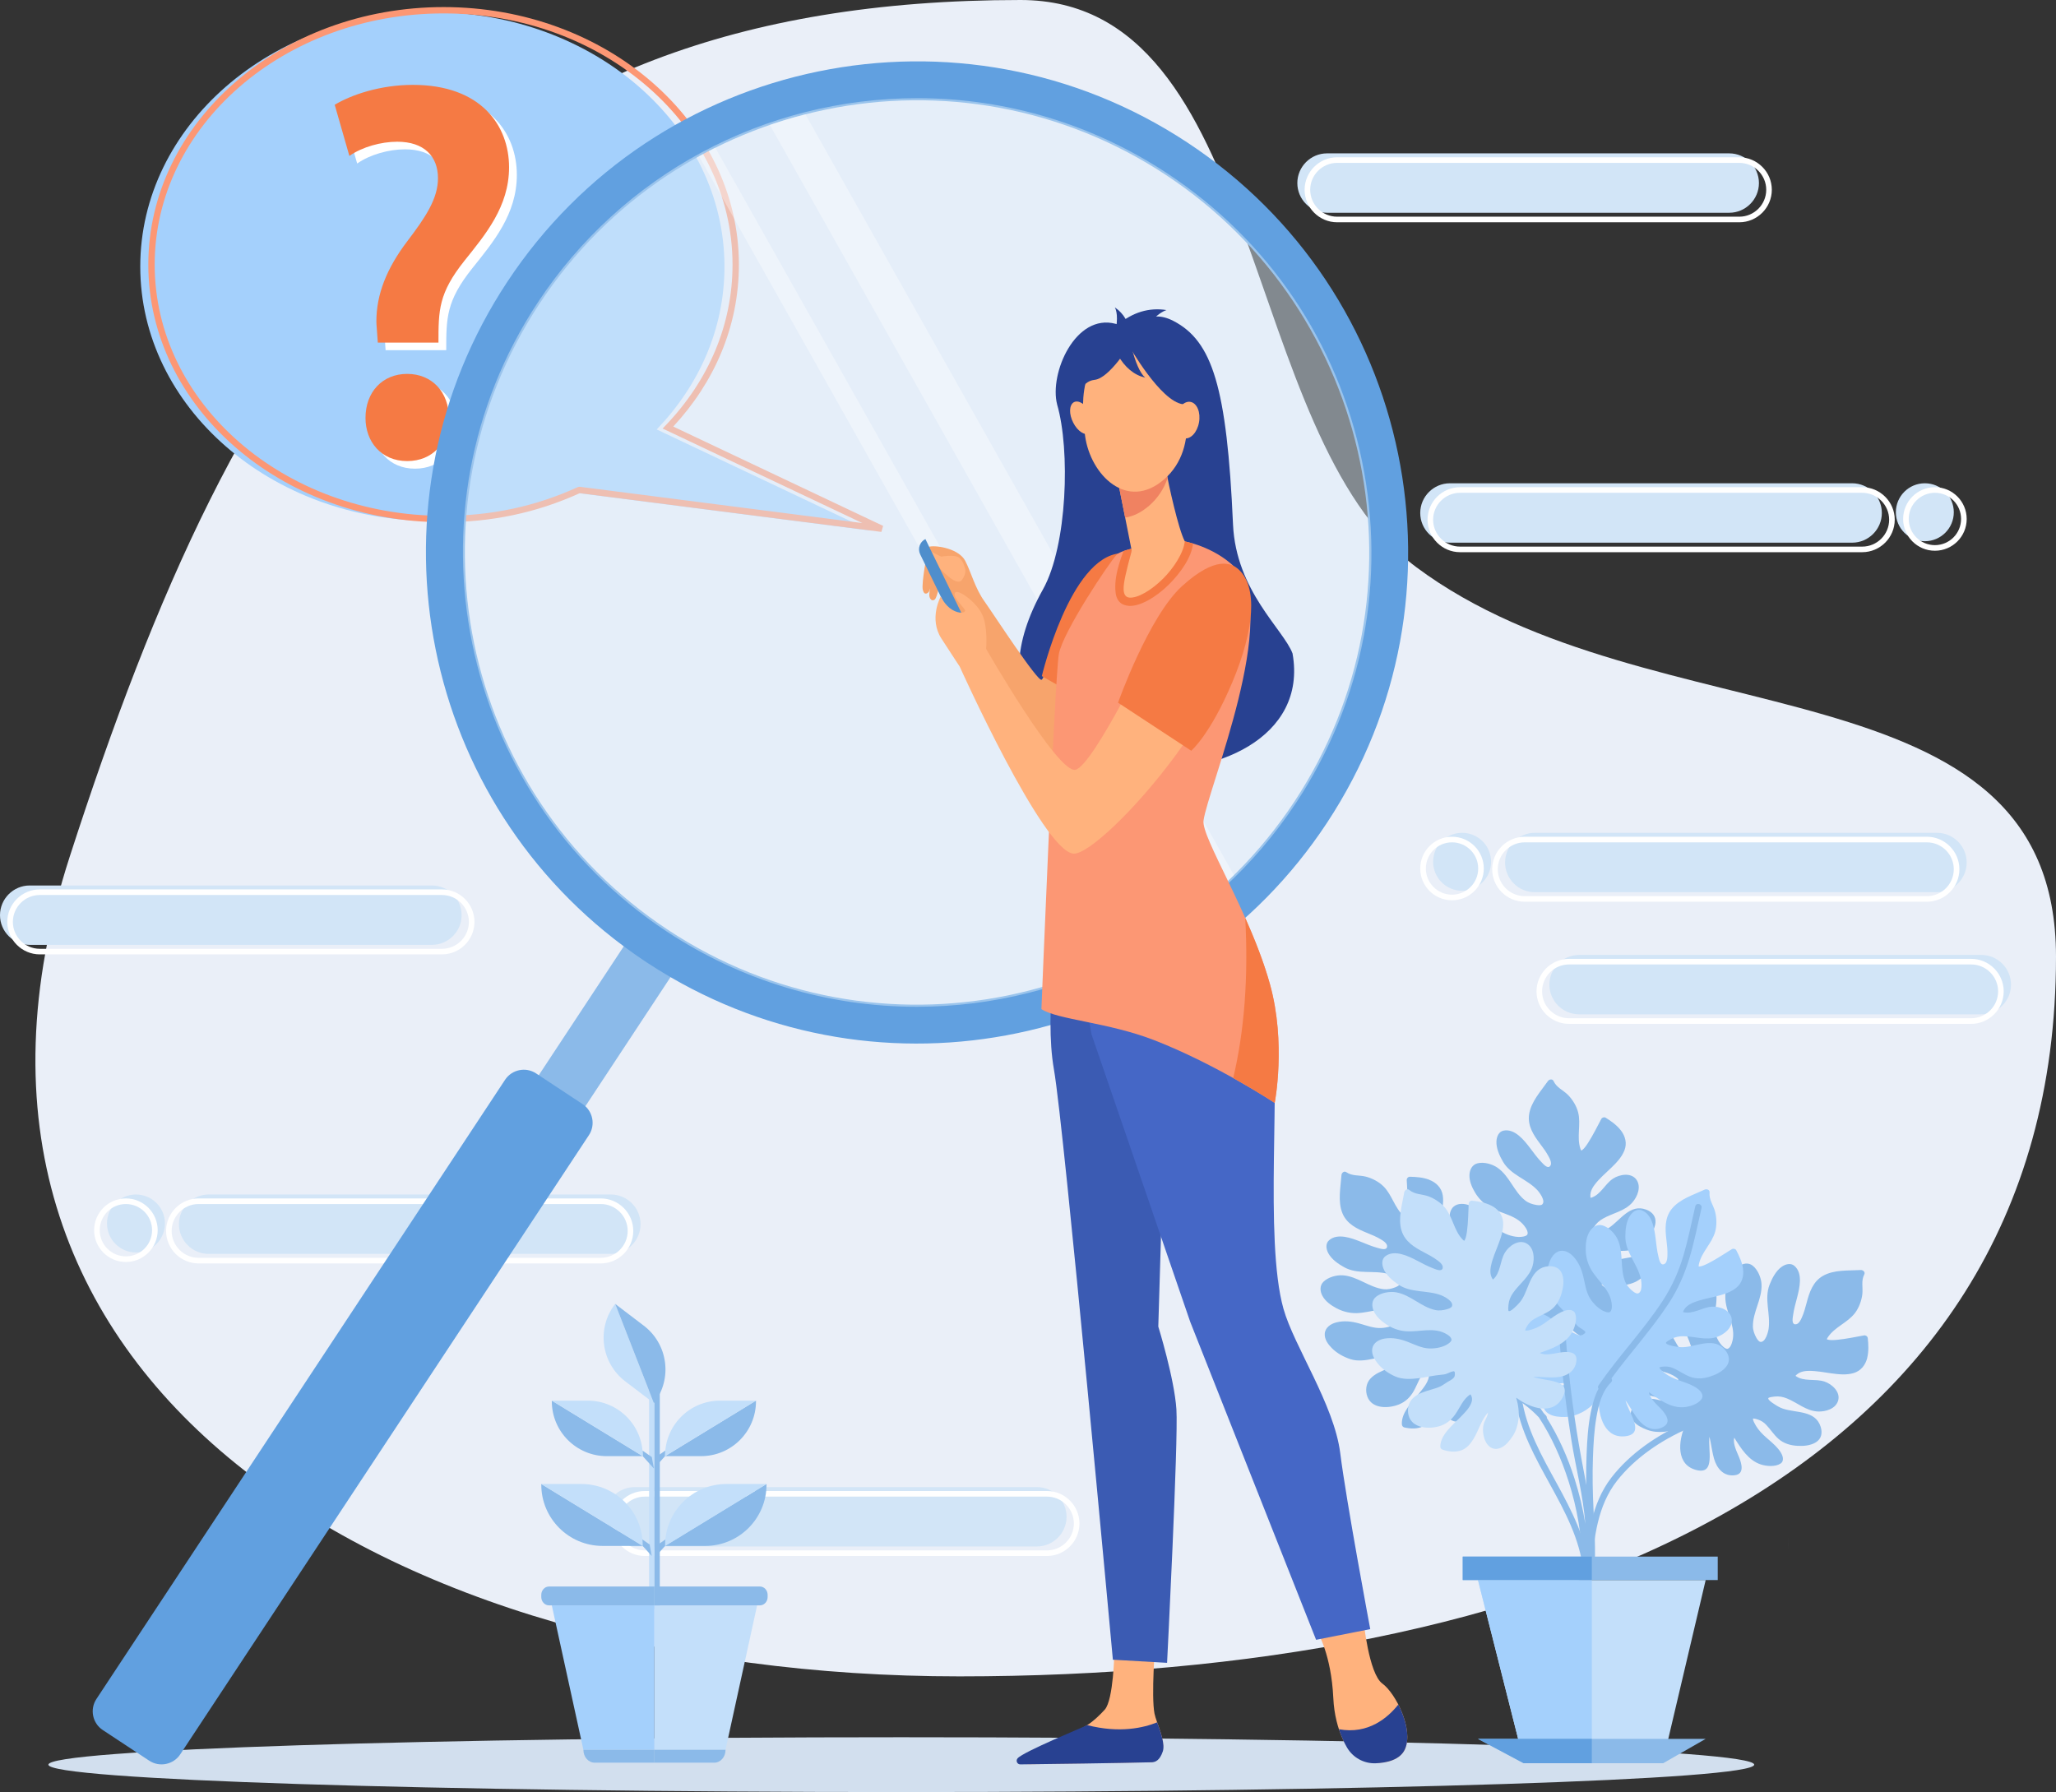 <?xml version="1.0" encoding="UTF-8"?><svg id="a" xmlns="http://www.w3.org/2000/svg" viewBox="0 0 1801.35 1570.11"><rect x="0" y="0" width="1801.35" height="1570.11" fill="#333333" stroke="none"/><g><path d="M789.66,1570.11c411.59,0,747.27-10.79,747.27-24.01s-335.69-24.02-747.27-24.02-747.26,10.78-747.26,24.02,335.68,24.01,747.26,24.01Z" style="fill:#d2dfee; fill-rule:evenodd;"/><path d="M894.14,0c215.64,0,191.02,380.82,346.7,496.9,206.04,153.64,560.51,77.57,560.51,341.25,0,462.89-459.78,630.6-960.82,630.6S-88.02,1212.02,61.16,750.34C210.34,288.67,393.1,0,894.14,0Z" style="fill:#eaeff8; fill-rule:evenodd;"/></g><path d="M119.14,1046.56c14.02,0,25.38,11.37,25.38,25.39s-11.36,25.39-25.38,25.39-25.39-11.37-25.39-25.39,11.37-25.39,25.39-25.39Z" style="fill:#d2e5f7; fill-rule:evenodd;"/><path d="M110.3,1050c7.69,0,14.65,3.12,19.69,8.16,5.04,5.04,8.15,12,8.15,19.68s-3.11,14.65-8.15,19.68c-5.04,5.04-12,8.16-19.69,8.16s-14.64-3.11-19.68-8.16c-5.04-5.03-8.16-11.99-8.16-19.68s3.12-14.64,8.16-19.68h0c5.04-5.04,12-8.16,19.68-8.16h0Zm16.22,11.63c-4.15-4.16-9.89-6.72-16.22-6.72s-12.07,2.56-16.21,6.72h-.01c-4.14,4.13-6.7,9.87-6.7,16.2s2.57,12.06,6.72,16.22c4.15,4.15,9.89,6.71,16.21,6.71s12.07-2.56,16.22-6.71c4.15-4.16,6.71-9.89,6.71-16.22s-2.56-12.06-6.71-16.2Z" style="fill:#fff; fill-rule:evenodd;"/><path d="M182.81,1046.56h352.4c14.31,0,26.01,11.71,26.01,26.03h0c0,14.31-11.7,26.01-26.01,26.01H182.81c-14.31,0-26.02-11.7-26.02-26.01h0c0-14.32,11.71-26.03,26.02-26.03Z" style="fill:#d2e5f7; fill-rule:evenodd;"/><path d="M173.97,1050h352.4c7.83,0,14.94,3.21,20.1,8.35h.01c5.16,5.17,8.35,12.29,8.35,20.12s-3.2,14.94-8.35,20.1h-.01c-5.16,5.17-12.27,8.38-20.1,8.38H173.97c-7.82,0-14.94-3.21-20.1-8.36h0c-5.16-5.17-8.36-12.28-8.36-20.12s3.2-14.94,8.36-20.1h0c5.16-5.16,12.28-8.37,20.1-8.37h0Zm352.4,4.91H173.97c-6.47,0-12.37,2.65-16.65,6.92-4.26,4.27-6.92,10.16-6.92,16.64s2.66,12.38,6.92,16.65c4.27,4.26,10.17,6.91,16.65,6.91h352.4c6.48,0,12.38-2.65,16.65-6.91,4.27-4.27,6.92-10.17,6.92-16.65s-2.65-12.37-6.92-16.64c-4.27-4.27-10.16-6.92-16.65-6.92Z" style="fill:#fff; fill-rule:evenodd;"/><path d="M497.69,430.91c-38.49,17.59-77.72,25.51-118.88,25.51-141.3,0-255.92-99.82-255.92-222.89S237.51,10.66,378.81,10.66s255.92,99.82,255.92,222.87c0,54.46-22.09,103.82-59.36,142.74,62.44,29.56,124.88,59.11,187.32,88.67-265.01-34.03-176.67-22.69-265.01-34.03Z" style="fill:#a4d0fc; fill-rule:evenodd;"/><path d="M507.98,432.08c-19.21,8.72-38.6,15.06-58.31,19.22-19.97,4.22-40.26,6.23-61.01,6.23-71.34,0-135.98-25.22-182.78-65.98-46.9-40.85-75.93-97.32-75.93-159.69s29.03-118.83,75.94-159.68C252.69,31.41,317.32,6.2,388.67,6.2s135.98,25.22,182.78,65.98c46.91,40.85,75.93,97.31,75.93,159.68,0,27.11-5.41,52.98-15.38,76.97-9.85,23.68-24.17,45.52-42.13,64.9l183.88,87.03-1.54,5.26-264.23-33.93h0Zm-59.43,13.79c19.57-4.14,38.81-10.45,57.85-19.15l1.5-.23,247.66,31.8-171.52-81.18-3.48-1.65,2.66-2.79c18.72-19.55,33.58-41.79,43.63-65.98,9.69-23.31,14.95-48.46,14.95-74.84,0-60.69-28.29-115.67-74.01-155.49-45.83-39.91-109.17-64.61-179.13-64.61s-133.3,24.69-179.13,64.61c-45.72,39.82-74.01,94.8-74.01,155.49s28.29,115.67,74.01,155.5c45.83,39.92,109.16,64.61,179.13,64.61,20.41,0,40.32-1.96,59.88-6.1Z" style="fill:#fc9774; fill-rule:evenodd;"/><g><path d="M390.97,306.85c0-28.23,0-43.17,22.84-71.82,18.26-22.83,39.02-47.32,39.02-81.78,0-36.53-24.5-72.23-84.27-72.23-28.64,0-53.96,8.72-68.49,17.43l12.87,44.83c11.21-7.89,27.81-12.45,41.93-12.45,23.66,0,35.7,12.87,35.7,31.96,0,17.85-10.79,34.04-26.57,54.79-18.68,24.49-27.39,47.32-27.39,70.57,0,3.74,.41,5.4,1.24,18.68h53.14Zm-27.39,103.78c22.42,0,36.53-16.19,36.53-37.77,0-22.84-14.94-38.61-36.53-38.61s-36.53,15.77-36.53,38.61c0,20.75,13.7,37.77,36.53,37.77Z" style="fill:#fff; fill-rule:evenodd;"/><path d="M384.16,300.18c0-28.23,0-43.17,22.83-71.82,18.26-22.83,39.02-47.32,39.02-81.77,0-36.53-24.49-72.23-84.27-72.23-28.64,0-53.96,8.72-68.49,17.43l12.86,44.83c11.21-7.89,27.81-12.45,41.92-12.45,23.66,0,35.7,12.87,35.7,31.96,0,17.85-10.79,34.04-26.56,54.79-18.68,24.49-27.4,47.32-27.4,70.57,0,3.74,.41,5.4,1.25,18.68h53.14Zm-27.4,103.78c22.42,0,36.53-16.19,36.53-37.77,0-22.83-14.94-38.61-36.53-38.61s-36.53,15.77-36.53,38.61c0,20.75,13.7,37.77,36.53,37.77Z" style="fill:#f57a44; fill-rule:evenodd;"/></g><g><g><path d="M169.22,1490.34l422.85-641.2c-7.03-4.09-14-8.38-20.88-12.91-6.87-4.53-13.55-9.25-20.07-14.1L128.27,1463.33c-7.5,11.38-4.43,26.76,6.82,34.19h.02c11.25,7.44,26.6,4.2,34.11-7.18Z" style="fill:#8bbae9; fill-rule:evenodd;"/><path d="M1162.63,720.91c-126.27,191.48-379.33,249.15-575.16,135.21-7.04-4.07-14-8.38-20.87-12.91-6.87-4.54-13.58-9.23-20.09-14.1-181.85-135.12-228.5-390.43-102.22-581.92C575.11,48.82,841.96-5.94,1040.32,124.88c198.36,130.81,253.12,397.66,122.31,596.03h0Zm-577.26,93.86c182.65,120.45,428.36,70.03,548.81-112.62,120.45-182.65,70.04-428.37-112.62-548.82-182.64-120.45-428.36-70.03-548.81,112.62-120.45,182.65-70.03,428.36,112.62,548.81Z" style="fill:#61a0e0; fill-rule:evenodd;"/><g style="opacity:.46;"><path d="M1134.18,702.15c-120.45,182.65-366.16,233.06-548.81,112.62-182.65-120.46-233.07-366.17-112.62-548.81,120.45-182.65,366.17-233.07,548.81-112.62,182.66,120.45,233.07,366.17,112.62,548.82Z" style="fill:#dfedfa; fill-rule:evenodd;"/><path d="M803.1,882.08c-77.84,0-153.48-22.75-218.74-65.79-183.19-120.81-233.95-368.14-113.14-551.34,73.89-112.04,198.23-178.93,332.62-178.93,77.83,0,153.47,22.75,218.73,65.79,88.75,58.52,149.39,148.11,170.76,252.24,21.37,104.13,.91,210.36-57.62,299.11-73.89,112.03-198.22,178.92-332.6,178.92Zm.73-792.41c-133.16,0-256.36,66.27-329.57,177.29-119.71,181.52-69.42,426.58,112.1,546.29,64.66,42.64,139.61,65.19,216.73,65.19,133.15,0,256.34-66.28,329.55-177.28,57.99-87.94,78.27-193.19,57.1-296.36-21.18-103.18-81.26-191.94-169.2-249.93-64.66-42.64-139.6-65.18-216.72-65.18Z" style="fill:#dfedfa;"/></g><g style="opacity:.35;"><path d="M927,662.57l88.13,156.47c-4.56,2.88-9.16,5.64-13.81,8.33l-79.53-141.2L647.25,198.71l-34.82-61.82c4.72-2.59,9.48-5.08,14.29-7.47l13.01,23.09,287.27,510.05h0Zm130,126.02c8.28-6.91,16.33-14.19,24.1-21.84l-144.88-257.23L705.65,100.15c-10.5,2.67-20.91,5.77-31.16,9.3l261.49,464.28,121.02,214.87h0Zm-121.02-214.87c.26-6.53,.45-13.24,.58-20.12l-.58,20.12Z" style="fill:#fff; fill-rule:evenodd;"/></g></g><path d="M469.7,940.47l40.73,26.88c9,5.95,11.51,18.17,5.57,27.17L157.92,1537.06c-5.94,9.01-18.17,11.51-27.17,5.57l-40.73-26.88c-9-5.94-11.5-18.16-5.56-27.17L442.53,946.02c5.95-9,18.17-11.5,27.17-5.56Z" style="fill:#61a0e0; fill-rule:evenodd;"/></g><g><path d="M926.19,354.36c-7.01-27.31,16.08-80.16,51.32-70.63l9.95,2.7c8.46,2.29,17.67-17.19,40.69-5.21,33.99,17.68,46.8,57.71,52.15,178.19,2.59,58.29,44.17,91.95,52.15,113.1,26.38,148.07-327.76,139.24-218.64-56.16,21.4-38.31,23.95-122.35,12.37-161.99Z" style="fill:#284191; fill-rule:evenodd;"/><path d="M974.95,519.37l6.62-34.6s-19.59,4.68-32.05,24.07c-12.46,19.4-33.32,84.78-36.89,86.73-3.56,1.95-43-58.76-49.9-68.41-8.52-11.79-11.7-25.44-17.04-35.76-5.34-10.33-24.14-13.84-31.28-12.48-7.1,1.27,9.79,31.48,9.79,31.48,0,0,42.73,74.16,56.98,114.9,14.24,40.64,58.75,60.03,65.87,54.28,7.12-5.85,27.91-160.21,27.91-160.21Z" style="fill:#f7a46c; fill-rule:evenodd;"/><path d="M967.23,623.35l-54.44-30.99s24.72-104.28,68.79-107.59l-14.35,138.58Z" style="fill:#f57a44; fill-rule:evenodd;"/><path d="M845.22,497.15s-1.77-7.89-6.57-9.45c-4.79-1.56-13.17-.2-13.68,0-.54,.2-9.78-4.78-9.78-4.78l7.62,14.23s14.94,17.54,19.91,11.01c4.98-6.62,2.49-11.01,2.49-11.01Z" style="fill:#ffb27d; fill-rule:evenodd;"/><path d="M812.53,483.51s-5.4,27.48-4.02,33.24c1.35,5.75,4.81,2.63,5.43,1.46,2.67-5.17,4.5-22.8,4.5-22.8l-5.9-11.89Z" style="fill:#f7a46c; fill-rule:evenodd;"/><path d="M824.14,506.31s-2.59,17.06-5.22,19c-1.71,1.36-3.9,.58-4.62-2.82-.72-3.51,3.45-24.46,3.45-24.46l6.4,8.28Z" style="fill:#f7a46c; fill-rule:evenodd;"/><path d="M839.85,554.65l8.94-4.39-38-77.96c-4.95,2.43-6.99,8.38-4.59,13.35l33.65,69Z" style="fill:#4f8ecc; fill-rule:evenodd;"/><path d="M1194.61,1419.55s4.62,46.88,16.49,55.46c11.87,8.68,27.69,40.44,19.78,57.7-2.46,5.36-7.41,8.48-13.05,10.23-16.67,5.17-34.42-3.5-41.51-19.49-3.97-8.88-7.45-20.76-8.15-35.77-1.79-38.01-13.65-57.4-13.65-57.4l40.09-10.73Z" style="fill:#ffb27d; fill-rule:evenodd;"/><path d="M1012.22,1438.75s-3.75,47.27-.7,62.67c1.63,8.18,10.68,25.14,6.52,32.94-4.15,7.7-8.9,9.64-8.9,9.64l-107.66,1.75c-5.88,.1-2.01-3.7,2.73-7.11,7.74-5.75,13.97-9.45,38.71-21.44,1.62-.78,7.49-4.48,9.61-5.75,5.37-3.31,10.76-8.48,15.4-13.55,7.73-8.67,8.4-50.29,8.4-50.29l35.9-8.87Z" style="fill:#ffb27d; fill-rule:evenodd;"/><path d="M928.06,809.98s-13.56,76.8-4.65,127.09c8.91,50.38,51.63,517.09,51.63,517.09l47.48,2.73s9.96-195.01,8.18-222.1c-1.79-27.1-15.87-72.51-15.87-72.51l4.72-157.39-59.91-206.8-31.58,11.89Z" style="fill:#3b5bb3; fill-rule:evenodd;"/><path d="M1067.62,793.8s37.38,56.13,46.29,102.62c8.9,46.48-6.55,189.35,10.59,250.26,9.26,32.94,44.4,83.91,49.74,126.49,5.34,42.59,26.29,154.18,26.29,154.18l-47.45,9.35-110.3-278.62-86.51-252.02-22.17-129.71,133.53,17.44Z" style="fill:#4567c6; fill-rule:evenodd;"/><path d="M1037.35,474.25s25.64,4.19,44.73,22.9c40.95,40.06-24.06,194.62-27.62,221.81-1.96,14.87,40.65,80.4,58.17,143.28,14.4,51.71,4.19,104.07,4.19,104.07,0,0-51.31-33.93-105.77-55.04-40.17-15.58-84.5-17.82-98.62-27.14,0,0,11.72-291.77,15.29-311.16,3.55-19.3,43.39-79.13,50.51-86.83,7.12-7.8,59.11-11.89,59.11-11.89Z" style="fill:#fc9774; fill-rule:evenodd;"/><path d="M1091.01,804.18c8.24,18.52,16.16,38.41,21.63,58.05,14.4,51.71,4.19,104.07,4.19,104.07,0,0-14.53-9.61-36.35-21.79,9.84-41.68,13.34-88.46,10.53-140.33Z" style="fill:#f57a44; fill-rule:evenodd;"/><path d="M1083.65,515.37c-3.16-9.55-13.97-14.23-23.19-10.23-12.64,5.56-30.09,15.89-38.62,33.62-14.25,29.73-64.1,131.76-79.53,135.66-15.41,3.8-78.34-105.93-78.34-105.93,0,0,1.77-19.4-3.57-30.4-5.34-10.92-21.35-22.52-23.72-18.71-2.36,3.9,8.91,13.64,8.91,15.59s-4.77,3.12-11.28-.68c-6.54-3.9-10.08-11.7-10.08-11.7,0,0-10.71,19.4,.56,36.84,11.28,17.44,16.03,24.56,16.03,24.56,0,0,73,162.07,99.71,163.92,24.87,1.86,168.12-157,143.12-232.53Z" style="fill:#ffb27d; fill-rule:evenodd;"/><path d="M1020.87,408.17s.26,1.46,.73,4c2.2,11.89,10.71,51.26,16.44,62.08,6.95,13.06-23.75,54.87-53.3,49.8-8.79-1.56,7.44-38.4,6.66-42.3-1.5-7.5-3.52-17.64-5.58-28.16-1.17-5.85-2.36-11.8-3.48-17.44-3.16-15.98-5.73-29.04-5.73-29.04l44.27,1.07Z" style="fill:#ffb27d; fill-rule:evenodd;"/><path d="M1021.59,412.17c-.46-2.53-.73-4-.73-4l-44.27-1.07s2.58,13.06,5.73,29.04c1.12,5.55,2.29,11.5,3.45,17.34,6.84-.98,13.98-4.29,21.15-10.52,7.8-6.82,12.92-15.01,16-23.78-.53-2.82-1-5.16-1.33-7.02Z" style="fill:#f08261; fill-rule:evenodd;"/><path d="M994.24,303.02s18.05,2.44,31.13,19.4c13.08,16.86,27.18,69.1-5.31,97.46-32.49,28.36-64.6-3.7-69.35-37.82-4.76-34.11-3.8-80.3,43.53-79.04Z" style="fill:#ffb27d; fill-rule:evenodd;"/><path d="M940.32,370.36c3.87,7.6,10.39,11.69,14.53,9.36,4.15-2.34,4.37-10.43,.51-17.93-3.89-7.51-10.4-11.7-14.55-9.36-4.15,2.44-4.37,10.43-.48,17.93Z" style="fill:#ffb27d; fill-rule:evenodd;"/><path d="M988.74,302.24s27.88,49.6,47.82,51.95c19.94,2.24,22.56,28.65,22.56,28.65,0,0-7.13-60.81-26.87-72.51-19.74-11.69-43.51-8.09-43.51-8.09Z" style="fill:#284191; fill-rule:evenodd;"/><path d="M1030.04,365.98c-1.62,8.87,1.64,16.96,7.28,18.03,5.66,1.17,11.54-4.97,13.16-13.84,1.62-8.77-1.65-16.86-7.29-18.03-5.64-1.17-11.54,5.07-13.16,13.84Z" style="fill:#ffb27d; fill-rule:evenodd;"/><path d="M1173.08,1515.06c25.88,4.78,43.09-10.33,52.03-21.63,6.57,12.76,10.61,28.75,5.77,39.28-4.26,9.25-15.86,11.79-25.65,12.18-10.37,.38-20.06-5.07-25.2-14.03-2.4-4.2-4.87-9.46-6.95-15.79Z" style="fill:#284191; fill-rule:evenodd;"/><path d="M952.54,1511.46c28.47,7.31,49.53,2.34,61.3-2.44,3.04,8.58,7.05,19.4,4.92,25.54-2.61,7.69-6.34,9.35-9.62,9.45-26.01,.68-95.27,1.67-115.09,1.85-2.79,.1-4.32-3.11-2.53-5.26,4.92-5.85,58.89-27.87,61.02-29.14Z" style="fill:#284191; fill-rule:evenodd;"/><path d="M1043.68,657.75l-64.11-42.1s26.72-75.43,56.09-102.13c29.39-26.7,43.28-20.27,49.43-14.71,17.02,15.4,14.01,52.72-5.35,98.81-19.37,46.1-36.06,60.13-36.06,60.13Z" style="fill:#f57a44; fill-rule:evenodd;"/><path d="M990.08,301.76s-18.05,29.62-30.96,31.02c-12.91,1.34-14.6,17.11-14.6,17.11,0,0,4.62-36.32,17.39-43.3,12.78-6.98,28.16-4.83,28.16-4.83Z" style="fill:#284191; fill-rule:evenodd;"/><path d="M994.08,301.68c-11.48-3.22-16.45-8.89-14.93-17.04,13.24-11.07,27.53-15.39,42.86-12.98-8.16,2.75-17.47,12.76-27.93,30.03Z" style="fill:#284191; fill-rule:evenodd;"/><path d="M976.6,294.71c6.55,3.43,11.2,2.98,13.97-1.34-1.27-10.61-5.87-18.62-13.8-24.05,2.51,4.7,2.45,13.16-.16,25.39Z" style="fill:#284191; fill-rule:evenodd;"/><path d="M1045.26,476.19c-1.19,11.94-10.93,25.82-21.21,36-11.48,11.37-25.63,19.37-35.04,18.63-6.89-.54-11.35-4.47-11.8-13.9-.36-7.58,.54-16.59,7.17-34.16l3.96-1.24,2.86-.71c.09,.75,.41,1.04,.24,1.71-.17,.65-.26,1.26-.42,1.89-3.82,14.49-6.86,26.06-6.57,32.17,.23,4.8,2.17,6.77,5.13,7.01,7.36,.58,19.26-6.52,29.37-16.53,9.24-9.14,18.07-22.68,19.08-32.8l7.23,1.94Z" style="fill:#f57a44; fill-rule:evenodd;"/><path d="M991.04,302.94c-7.51-.73-11.45,1.92-11.8,7.95,6.33,11.05,14.37,17.71,24.1,19.99-4.54-4-8.63-13.31-12.29-27.94Z" style="fill:#284191; fill-rule:evenodd;"/></g><g><path d="M1566.48,1346.12c.08,4.81,.36,8.84,.73,11.63-.37-2.79-.64-6.82-.73-11.63Z" style="fill:#ecece9; fill-rule:evenodd;"/><path d="M1420.06,990.33c-3.54-4.56-8.38-8-13.22-11.03-1.29-.8-3.16-.26-3.87,1.07-3.75,6.99-7.24,14.17-11.53,20.86-1.42,2.21-3.44,5.13-5.24,6.42-.11,.09-.56,.3-.77,.42-.03-.04-.06-.08-.08-.12-.36-.53-.56-1.09-.75-1.69-3.35-10.29,.72-21.31-1.93-31.68-1.4-5.48-4.87-11.2-8.83-15.19-4.29-4.36-10.04-6.38-12.72-12.24-.4-.88-1.12-1.3-1.92-1.38h-.53c-.95,.09-1.92,.62-2.46,1.4-6.19,8.9-14.85,18.1-16.5,29.23-1.47,9.89,3.88,18.13,9.57,25.64,2.76,3.62,5.48,7.32,7.61,11.36,1.18,2.22,3.22,6.23,1.08,8.41-2.24,2.28-5.66-1.79-7.44-3.61-3.63-3.76-6.7-8.04-9.86-12.2-5.21-6.87-13.45-17.32-23.26-15.42-4.32,.84-6.08,5.3-6.31,9.19-.36,6.19,2.66,12.84,5.71,18.04,6.9,11.77,20.9,15.19,29.9,24.69,2.07,2.18,7.74,9.66,4.49,12.74-1.14,1.07-3.78,.71-5.12,.5-3.3-.5-6.92-1.72-9.59-3.77-10.12-7.83-13.8-21.43-24.44-28.85-4.66-3.25-11.84-5.24-17.46-3.9-4.75,1.13-6.94,5.61-7.15,10.11-.26,5.46,2.24,11.1,4.99,15.66,3.18,5.28,7.56,9.69,12.91,12.74,10.73,6.1,24.3,6.87,31.42,18.09,.98,1.53,2.03,3.53,1.56,5.41-.37,1.45-2.42,1.9-3.65,2.18-5.5,1.21-12.71-.82-17.54-3.38-5.83-3.11-10.08-8.73-14.56-13.43-4.72-4.96-9.99-9.01-16.62-11.03-4.82-1.45-10.73-1.21-13.83,3.28-2.85,4.13-2.26,9.68-1.1,14.27,1.54,6.08,4.84,11.69,8.91,16.4,4.39,5.09,11.31,7.98,17.52,10.06,6.45,2.16,13.16,3.48,19.54,5.89,1.68,.63,2.99,1.09,4.84,1.22,1.97,.14,3.96,.04,5.89,.54,1.62,.42,.55,2.14,0,3.32-1.32,2.85-5.56,2.72-8.22,2.93-2.54,.19-5.03,.84-7.56,.86-2.91,.01-5.81-.52-8.67-.96-5.67-.86-11.67-1.86-17.29-.16-5.42,1.65-9.25,6.77-10.22,12.24-2.04,11.5,10.81,18.52,20.36,19.99,6.13,.93,11.67-.4,17.05-3.44,6.62-3.75,11.84-9.15,19.49-10.09,.5,3.06-.59,5.51-3.31,7.81-3.74,3.16-8.92,4.86-13.43,6.54-8.9,3.31-21.92,6.25-26.69,15.46-.58,1.12-.47,2.52,.48,3.43,4.22,4.02,9.07,7.19,15.01,7.66,4.91,.39,9.72-1.89,13.71-4.53,7.14-4.73,13.28-12.09,21.29-15.41-1.1,2.02-2.96,3.41-5.2,5.15-4,3.11-6.05,7.42-7.16,12.27-1.68,7.37,.87,15.31,9.5,15.36,4.72,.02,9.45-2.34,13.38-4.71,4.5-2.71,8.1-6.63,10.9-11.03,3.47-5.46,5.39-11.75,6.47-18.18,7.22,14.06,22.91,28.76,37.7,16.61,12.64-10.4-8.18-18.36-16.4-26.55,1.62,.66,3.19,1.49,4.69,2.26,4.29,2.2,8.45,4.63,12.94,6.45,8.35,3.41,17.71,3.08,22.71-5.51,4.31-7.41-4.62-10.86-10.12-12.51-4.47-1.35-12.85-2.79-16.1-7.29,11.04,1.21,23.33,2.58,32.84-3.8,4.32-2.9,9.5-8.46,10.02-13.9,.42-4.45-4.38-6.01-7.84-6.35-9.42-.93-18.59,3.22-28.03,2.93-2.27-.08-4.52-.32-6.74-.8-.83-.19-1.68-.42-2.46-.77-.29-.14-.6-.39-.8-.54,.05-.14,.12-.29,.26-.46,.84-.97,1.94-1.7,3-2.41,2.42-1.58,4.95-2.51,7.83-2.81,5.48-.58,10.96,.1,16.43-.85,6.15-1.07,11.15-4.63,15.21-9.22,3.61-4.07,7.09-9.23,7.66-14.79,.59-5.73-2.88-9.62-8.01-11.57-14.32-5.49-22.71,9.32-32.93,16.03-2.71,1.78-5.93,2.96-9.01,3.9-1.26,.38-4.95,1.65-6.18,.68-.73-.6,1.7-4.49,2.17-5.23,2.06-3.33,4.68-5.66,8.06-7.6,8.55-4.89,18.97-6.4,25.7-14.14,4.43-5.07,7.91-13.66,3.58-19.85-4.59-6.55-14.81-4.78-20.59-.97-7.26,4.8-10.92,14.52-19.65,16.85-.76-4.14,.85-7.95,3.65-11.63,4.07-5.38,9.33-9.8,14.17-14.47,4.63-4.47,9.4-9.33,11.81-15.42,2.48-6.22,.88-12.51-3.12-17.69Z" style="fill:#8bbae9; fill-rule:evenodd;"/><path d="M1635.95,1189.6c1.39-5.6,1.1-11.53,.48-17.22-.16-1.51-1.75-2.64-3.23-2.37-7.82,1.38-15.61,3.09-23.53,3.85-2.61,.26-6.15,.47-8.28-.13-.14-.05-.59-.27-.8-.36,.01-.04,.02-.09,.04-.16,.2-.6,.51-1.1,.86-1.62,6-9,17.17-12.62,23.68-21.12,3.45-4.5,5.78-10.75,6.47-16.33,.76-6.06-1.22-11.84,1.73-17.56,1.08-2.09-1.15-3.96-3.06-3.85-10.83,.66-23.41-.46-33.18,5.13-8.67,4.97-11.84,14.27-14.21,23.38-1.14,4.41-2.36,8.84-4.21,13.01-1.01,2.29-2.91,6.38-5.95,6.05-3.18-.35-2.1-5.55-1.75-8.07,.7-5.18,2.16-10.25,3.48-15.3,2.17-8.35,5.28-21.29-2.29-27.82-3.33-2.87-7.93-1.49-11.13,.74-5.09,3.55-8.43,10.04-10.63,15.64-4.98,12.71,1,25.81-.88,38.76-.43,2.98-2.81,12.07-7.23,11.41-1.54-.23-2.9-2.52-3.57-3.7-1.65-2.92-2.93-6.51-2.96-9.87-.12-12.79,8.28-24.1,7.54-37.05-.33-5.67-3.22-12.55-7.73-16.13-3.83-3.03-8.7-1.98-12.37,.64-4.45,3.18-7.34,8.62-9.22,13.61-2.18,5.77-2.94,11.93-2.02,18.03,1.84,12.19,9.63,23.33,5.23,35.87-.6,1.72-1.52,3.78-3.28,4.57-1.37,.6-3-.73-3.97-1.52-4.35-3.56-7.23-10.49-8.2-15.87-1.17-6.5,.62-13.31,1.54-19.73,.98-6.79,.9-13.43-1.62-19.89-1.82-4.69-5.68-9.19-11.13-8.84-5,.32-9,4.21-11.89,7.96-3.82,4.97-6.18,11.05-7.37,17.16-1.27,6.6,.74,13.82,2.94,19.99,2.29,6.4,5.41,12.49,7.46,18.98,.54,1.72,1,3.02,2.04,4.56,1.11,1.63,2.41,3.14,3.22,4.97,.68,1.53-1.34,1.74-2.61,2.04-3.05,.72-5.57-2.67-7.39-4.64-1.72-1.86-3.77-3.43-5.35-5.4-1.81-2.27-3.18-4.89-4.61-7.4-2.83-5-5.75-10.33-10.57-13.68-4.66-3.25-11.03-3.09-15.94-.46-10.31,5.51-7.86,19.95-3.1,28.36,3.05,5.38,7.53,8.92,13.24,11.27,7.05,2.88,14.52,3.63,19.99,9.07-2.09,2.27-4.69,2.94-8.18,2.22-4.79-.98-9.34-4-13.46-6.5-8.1-4.95-18.46-13.35-28.65-11.4-1.24,.24-2.27,1.18-2.39,2.49-.56,5.8-.03,11.58,3.27,16.52,2.74,4.12,7.5,6.47,12.05,7.96,8.13,2.67,17.71,2.96,25.29,7.18-2.28,.38-4.51-.2-7.26-.89-4.92-1.22-9.58-.16-14.08,1.97-6.82,3.23-11.5,10.16-6.18,16.97,2.9,3.72,7.69,5.96,11.97,7.6,4.91,1.86,10.22,2.26,15.41,1.74,6.42-.66,12.56-3.03,18.28-6.17-6.57,14.37-8.42,35.79,10.29,39.89,15.98,3.49,9.35-17.79,10.69-29.32,.48,1.68,.8,3.43,1.13,5.09,.93,4.73,1.6,9.51,2.94,14.16,2.49,8.66,8.55,15.82,18.4,14.42,8.48-1.2,5.66-10.35,3.55-15.69-1.72-4.34-5.75-11.82-4.23-17.16,5.88,9.42,12.41,19.92,23.31,23.46,4.94,1.59,12.52,2.22,17.12-.73,3.75-2.41,2.01-7.17,.13-10.09-5.11-7.97-14.03-12.61-19.64-20.21-1.35-1.82-2.56-3.73-3.54-5.78-.36-.77-.71-1.57-.92-2.39-.08-.31-.06-.72-.06-.98,.13-.04,.3-.07,.51-.06,1.29,.04,2.54,.46,3.75,.85,2.75,.92,5.05,2.34,7.07,4.42,3.85,3.95,6.7,8.67,10.83,12.39,4.65,4.17,10.54,5.89,16.65,6.24,5.44,.32,11.65-.15,16.36-3.13,4.87-3.08,5.77-8.23,4.14-13.46-4.56-14.64-21.38-12.07-32.97-15.94-3.08-1.03-5.99-2.83-8.64-4.66-1.08-.74-4.37-2.86-4.35-4.43,0-.94,4.57-1.44,5.44-1.54,3.9-.44,7.34,.17,10.95,1.64,9.13,3.68,16.78,10.93,27.02,11.44,6.72,.33,15.63-2.25,17.81-9.47,2.31-7.66-5.41-14.6-11.97-16.77-8.26-2.74-18.16,.4-25.39-5.01,2.79-3.16,6.77-4.25,11.4-4.33,6.75-.13,13.47,1.25,20.14,2.17,6.38,.88,13.14,1.62,19.41-.26,6.42-1.91,10.38-7.05,11.97-13.39Z" style="fill:#8bbae9; fill-rule:evenodd;"/><path d="M1252.27,1033.65c-5.38-2.08-11.29-2.55-17.01-2.65-1.52-.03-2.84,1.4-2.76,2.91,.38,7.93,1.09,15.87,.84,23.82-.08,2.62-.31,6.17-1.18,8.21-.06,.12-.34,.54-.45,.75-.04-.02-.09-.03-.14-.05-.57-.28-1.03-.66-1.51-1.07-8.16-7.09-10.35-18.64-17.95-26.17-4.02-3.99-9.94-7.08-15.38-8.48-5.92-1.52-11.9-.29-17.2-3.94-1.94-1.33-4.08,.64-4.21,2.55-.73,10.82-3.43,23.16,.89,33.56,3.82,9.23,12.65,13.55,21.4,17.05,4.23,1.69,8.46,3.47,12.37,5.82,2.16,1.3,5.97,3.7,5.25,6.67-.75,3.11-5.77,1.37-8.23,.72-5.05-1.35-9.89-3.45-14.72-5.38-8.01-3.21-20.46-7.92-27.89-1.25-3.27,2.93-2.49,7.68-.68,11.14,2.88,5.48,8.9,9.63,14.17,12.51,11.98,6.54,25.74,2.27,38.34,5.78,2.9,.81,11.61,4.31,10.4,8.62-.42,1.5-2.87,2.55-4.13,3.07-3.1,1.26-6.82,2.08-10.16,1.69-12.71-1.5-22.87-11.27-35.81-12.17-5.67-.38-12.85,1.61-16.97,5.64-3.49,3.42-3.06,8.38-.93,12.35,2.59,4.81,7.62,8.36,12.33,10.86,5.44,2.88,11.47,4.42,17.62,4.28,12.34-.29,24.37-6.61,36.25-.64,1.62,.81,3.56,1.98,4.11,3.83,.43,1.42-1.09,2.88-2,3.73-4.09,3.88-11.33,5.85-16.77,6.12-6.6,.34-13.13-2.29-19.4-4.02-6.6-1.83-13.21-2.59-19.92-.91-4.88,1.22-9.82,4.48-10.17,9.92-.32,5,3.03,9.47,6.39,12.8,4.45,4.42,10.17,7.54,16.08,9.49,6.39,2.1,13.8,1.01,20.2-.39,6.65-1.47,13.07-3.79,19.78-5,1.77-.32,3.13-.61,4.78-1.45,1.76-.9,3.43-2,5.34-2.56,1.61-.47,1.57,1.55,1.7,2.85,.33,3.12-3.37,5.19-5.54,6.75-2.07,1.47-3.88,3.3-6.04,4.61-2.48,1.52-5.24,2.56-7.92,3.65-5.31,2.17-10.97,4.4-14.91,8.76-3.8,4.2-4.46,10.55-2.47,15.74,4.17,10.92,18.8,10.32,27.74,6.67,5.73-2.35,9.8-6.34,12.84-11.71,3.76-6.62,5.44-13.95,11.53-18.68,1.99,2.37,2.32,5.03,1.17,8.4-1.58,4.63-5.14,8.76-8.16,12.52-5.93,7.41-15.58,16.63-14.94,26.98,.08,1.26,.9,2.4,2.18,2.69,5.68,1.28,11.48,1.49,16.81-1.15,4.42-2.2,7.37-6.63,9.42-10.96,3.68-7.71,5.16-17.19,10.32-24.15,.09,2.3-.78,4.43-1.81,7.08-1.84,4.73-1.37,9.49,.18,14.22,2.35,7.17,8.63,12.69,16.06,8.28,4.05-2.4,6.88-6.87,9.04-10.91,2.47-4.64,3.54-9.86,3.68-15.06,.16-6.46-1.42-12.85-3.81-18.91,13.43,8.33,34.45,12.88,40.87-5.16,5.5-15.41-16.46-11.53-27.72-14.32,1.74-.26,3.5-.36,5.19-.47,4.82-.32,9.64-.38,14.42-1.13,8.91-1.38,16.77-6.48,16.64-16.42-.11-8.57-9.55-6.93-15.11-5.52-4.53,1.16-12.46,4.22-17.56,2.04,10.09-4.64,21.33-9.8,26.21-20.16,2.21-4.7,3.8-12.14,1.44-17.07-1.92-4.02-6.84-2.9-9.99-1.42-8.55,4.06-14.27,12.34-22.52,16.94-1.99,1.1-4.04,2.05-6.2,2.77-.8,.26-1.65,.51-2.49,.61-.32,.04-.72-.03-.98-.05-.02-.14-.04-.31,0-.52,.21-1.27,.78-2.45,1.33-3.6,1.25-2.62,2.95-4.71,5.26-6.45,4.41-3.31,9.46-5.54,13.65-9.17,4.73-4.08,7.18-9.71,8.3-15.73,1-5.35,1.33-11.57-1.03-16.62-2.44-5.24-7.43-6.77-12.83-5.82-15.1,2.68-14.67,19.69-19.98,30.7-1.41,2.92-3.56,5.59-5.72,7.98-.88,.98-3.4,3.97-4.95,3.76-.92-.13-.84-4.72-.83-5.59,.05-3.92,1.1-7.27,3.01-10.66,4.81-8.58,12.97-15.26,14.77-25.34,1.18-6.64-.26-15.8-7.15-18.88-7.31-3.25-15.16,3.53-18.14,9.77-3.76,7.84-1.9,18.06-8.19,24.55-2.78-3.16-3.36-7.25-2.86-11.85,.73-6.71,2.96-13.21,4.71-19.69,1.67-6.23,3.25-12.84,2.2-19.3-1.08-6.61-5.68-11.19-11.78-13.56Z" style="fill:#8bbae9; fill-rule:evenodd;"/><path d="M1527.14,1111.64c-.77-5.72-3.23-11.12-5.9-16.18-.71-1.34-2.61-1.79-3.88-1.01-6.76,4.17-13.37,8.63-20.44,12.27-2.33,1.18-5.55,2.71-7.75,2.92-.14,.01-.65-.01-.88-.03,0-.04,0-.08-.01-.15-.04-.63,.07-1.22,.2-1.84,2.27-10.58,11.31-18.07,14.22-28.37,1.54-5.44,1.4-12.12-.01-17.56-1.53-5.93-5.5-10.54-4.87-16.97,.23-2.34-2.53-3.25-4.27-2.44-9.82,4.59-21.93,8.21-28.95,17.01-6.22,7.81-5.74,17.64-4.57,26.98,.56,4.52,1.06,9.07,.89,13.63-.09,2.52-.35,7.02-3.3,7.82-3.08,.85-4-4.37-4.62-6.85-1.25-5.08-1.77-10.31-2.41-15.5-1.06-8.56-2.96-21.73-12.39-25.02-4.15-1.44-7.91,1.54-10.06,4.79-3.42,5.17-4.14,12.44-4.11,18.46,.07,13.65,10.46,23.62,13.49,36.36,.69,2.93,1.84,12.25-2.51,13.28-1.52,.35-3.63-1.28-4.69-2.14-2.61-2.1-5.13-4.96-6.4-8.08-4.83-11.84-1.2-25.46-6.67-37.21-2.4-5.16-7.61-10.48-13.13-12.14-4.68-1.41-8.82,1.37-11.26,5.16-2.96,4.6-3.64,10.73-3.55,16.06,.11,6.17,1.67,12.17,4.78,17.49,6.22,10.66,17.56,18.12,18.11,31.41,.07,1.82-.03,4.07-1.37,5.46-1.05,1.07-3.06,.43-4.25,.05-5.37-1.71-10.59-7.08-13.48-11.72-3.49-5.61-4.34-12.6-5.85-18.92-1.6-6.66-4.12-12.81-8.85-17.86-3.43-3.68-8.66-6.45-13.6-4.12-4.54,2.14-6.82,7.24-8.12,11.79-1.72,6.03-1.67,12.54-.52,18.65,1.25,6.61,5.78,12.58,10.11,17.49,4.5,5.11,9.64,9.6,13.95,14.89,1.14,1.41,2.04,2.45,3.58,3.49,1.63,1.11,3.41,2.03,4.82,3.42,1.2,1.18-.6,2.14-1.67,2.88-2.57,1.79-6.17-.44-8.58-1.59-2.29-1.09-4.76-1.79-6.97-3.04-2.52-1.44-4.76-3.36-7.02-5.18-4.47-3.59-9.16-7.46-14.87-8.8-5.52-1.3-11.4,1.2-14.99,5.45-7.54,8.93,.06,21.45,7.59,27.5,4.82,3.89,10.29,5.51,16.46,5.58,7.61,.08,14.84-1.99,21.92,1.05-1.1,2.89-3.28,4.47-6.79,5.09-4.82,.85-10.15-.27-14.9-1.08-9.35-1.61-22.09-5.6-30.84-.02-1.06,.68-1.67,1.94-1.3,3.2,1.63,5.61,4.25,10.78,9.15,14.16,4.06,2.81,9.36,3.25,14.13,2.95,8.55-.51,17.54-3.79,26.15-2.65-1.97,1.2-4.27,1.47-7.08,1.85-5.02,.68-8.96,3.38-12.35,7.02-5.15,5.53-6.94,13.69,.51,18.06,4.07,2.38,9.34,2.7,13.93,2.64,5.25-.08,10.33-1.67,14.96-4.07,5.74-2.98,10.56-7.45,14.72-12.46-.81,15.77,5.38,36.36,24.28,33.26,16.15-2.65,2.13-19.99-.88-31.18,1.07,1.38,2.02,2.88,2.93,4.3,2.61,4.06,4.99,8.25,7.95,12.07,5.52,7.14,13.79,11.55,22.42,6.63,7.44-4.26,1.45-11.71-2.48-15.91-3.2-3.4-9.72-8.87-10.27-14.38,8.94,6.58,18.89,13.92,30.32,13.19,5.19-.34,12.46-2.55,15.63-6.99,2.59-3.63-.78-7.4-3.6-9.43-7.69-5.52-17.69-6.54-25.71-11.53-1.92-1.21-3.75-2.55-5.42-4.08-.63-.58-1.25-1.2-1.74-1.89-.19-.27-.33-.64-.42-.88,.1-.09,.25-.18,.45-.25,1.21-.43,2.53-.51,3.8-.58,2.89-.17,5.55,.3,8.19,1.49,5.04,2.24,9.43,5.59,14.64,7.51,5.86,2.16,11.96,1.59,17.78-.35,5.16-1.71,10.76-4.42,14.05-8.93,3.39-4.67,2.32-9.78-1.12-14.04-9.64-11.92-24.33-3.33-36.53-2.65-3.23,.19-6.61-.41-9.75-1.13-1.28-.3-5.11-1.07-5.68-2.52-.34-.87,3.72-3.02,4.49-3.44,3.46-1.84,6.89-2.54,10.78-2.51,9.84,.06,19.63,3.97,29.33,.66,6.38-2.17,13.7-7.86,13.06-15.38-.68-7.98-10.41-11.57-17.32-11.17-8.68,.51-16.73,7.09-25.45,4.71,1.42-3.95,4.73-6.45,8.99-8.23,6.23-2.61,12.99-3.8,19.52-5.41,6.25-1.54,12.81-3.36,17.96-7.4,5.26-4.15,7.04-10.38,6.17-16.87Z" style="fill:#a4d0fc; fill-rule:evenodd;"/><path d="M1485.31,1056.86c-3.28,14.25-6.12,28.59-10.21,42.64-4.21,14.42-10.19,27.75-18.41,40.32-17,25.94-38.64,48.43-56.15,74.01-.73,1.06-.59,2.11-.02,2.87-3.38,6.38-5.34,13.63-6.74,20.55-2.45,12.07-3.2,24.46-3.68,36.75-.6,15.02-.48,29.95,.21,44.97,.82,17.64,1.99,35.31,1.24,52.97-.04,1.03-.1,2.04-.16,3.06-.21,3.66,5.46,3.64,5.67,0,.98-17.24-.03-34.5-.88-51.74-.75-15.36-1.1-30.64-.54-46.01,.43-11.88,1.02-23.8,3.05-35.53,1.84-10.67,4.8-22.75,12.85-30.56,1.15-1.11,1.03-2.51,.31-3.5,16.36-22.24,35.12-42.68,50.28-65.83,8.12-12.38,13.9-25.74,18.16-39.9,4.3-14.3,7.14-29,10.49-43.56,.82-3.55-4.65-5.06-5.47-1.5Z" style="fill:#8bbae9; fill-rule:evenodd;"/><path d="M1392.82,1375.84c-3.07-27.56-15.76-52.23-28.9-76.2-13.02-23.78-26.75-47.88-30.74-75.1-.53-3.61-5.99-2.07-5.46,1.51,7.97,54.32,53.31,94.94,59.43,149.79,.41,3.59,6.08,3.63,5.67,0Z" style="fill:#8bbae9; fill-rule:evenodd;"/><path d="M1476.15,1246.66c-24.25,10.6-48.02,26.8-64.31,47.89-8.88,11.51-14.11,24.61-17.39,38.33-1.24-14.3-3.86-28.48-6.6-42.57-6.38-32.86-11.3-65.89-14.4-99.25-1.22-13.23-2.14-26.5-2.76-39.77-.16-3.64-5.83-3.65-5.67,0,1.7,36.85,5.94,73.52,11.66,109.95,3.87,24.65,10.4,48.99,12.29,73.91-2.14-13.47-5.35-26.75-9.49-39.71-5.91-18.53-13.87-36.52-24.2-53.02,.06-.71-.14-1.45-.73-2.12-.71-.79-1.42-1.57-2.13-2.32-2.56-3.86-5.24-7.63-8.08-11.29-1.27-1.63-3.08-1.05-4.03,.28-4.34-3.33-8.97-6.3-13.97-8.88-11.65-6.03-26.16-9.94-31.74-23.15-1.42-3.36-6.3-.46-4.89,2.86,5.54,13.13,19.09,18.01,30.93,23.75,10.63,5.16,19.6,11.8,27.62,20.27,11.33,17.24,19.78,36.4,26.03,55.99,7.59,23.78,11.93,48.77,11.99,73.76,0,.14,0,.26,.02,.39-.38,1.85,1.08,3.07,2.63,3.19,.76,2.57,5.32,2.21,5.57-1.03,2.07-26.82,5.13-54.96,22.31-76.83,15.86-20.19,38.83-35.56,62.19-45.76,3.35-1.45,.46-6.34-2.86-4.9Z" style="fill:#8bbae9; fill-rule:evenodd;"/><path d="M1306.5,1056.24c-5.15-2.6-10.99-3.63-16.67-4.29-1.5-.17-2.96,1.13-3.03,2.62-.38,7.93-.44,15.91-1.46,23.8-.33,2.59-.9,6.1-1.97,8.04-.07,.13-.38,.53-.52,.71-.04-.02-.09-.04-.13-.07-.54-.32-.97-.74-1.4-1.2-7.45-7.86-8.5-19.54-15.34-27.78-3.62-4.35-9.21-8.01-14.5-9.94-5.75-2.08-11.81-1.42-16.74-5.57-1.8-1.52-4.12,.23-4.43,2.13-1.77,10.69-5.65,22.72-2.36,33.48,2.92,9.56,11.29,14.72,19.65,19.03,4.05,2.11,8.08,4.27,11.75,7,2.02,1.5,5.59,4.25,4.58,7.14-1.05,3.03-5.88,.82-8.27-.08-4.89-1.84-9.5-4.37-14.13-6.78-7.66-3.96-19.59-9.86-27.64-3.95-3.54,2.62-3.21,7.41-1.75,11.02,2.34,5.75,7.92,10.46,12.9,13.84,11.29,7.66,25.39,4.74,37.6,9.45,2.81,1.08,11.14,5.41,9.52,9.59-.57,1.45-3.11,2.26-4.41,2.65-3.21,.95-7,1.41-10.27,.7-12.51-2.71-21.67-13.42-34.46-15.56-5.61-.93-12.96,.36-17.44,3.96-3.8,3.06-3.87,8.05-2.12,12.22,2.11,5.04,6.77,9.06,11.23,12,5.14,3.4,10.98,5.51,17.12,5.97,12.31,.9,24.89-4.22,36.15,2.85,1.54,.97,3.35,2.32,3.73,4.22,.29,1.47-1.38,2.76-2.37,3.53-4.44,3.45-11.83,4.73-17.29,4.47-6.6-.3-12.85-3.55-18.91-5.88-6.4-2.45-12.89-3.85-19.74-2.81-4.98,.74-10.21,3.5-11.09,8.88-.8,4.96,2.1,9.72,5.12,13.38,4,4.82,9.4,8.48,15.09,10.98,6.15,2.71,13.64,2.35,20.14,1.56,6.76-.81,13.38-2.51,20.17-3.07,1.79-.14,3.17-.3,4.89-.98,1.84-.73,3.6-1.66,5.56-2.04,1.65-.31,1.41,1.7,1.42,3.01,.03,3.13-3.85,4.84-6.16,6.17-2.2,1.27-4.18,2.92-6.46,4.02-2.61,1.27-5.47,2.03-8.23,2.86-5.5,1.65-11.35,3.32-15.68,7.27-4.2,3.83-5.46,10.08-3.98,15.44,3.09,11.27,17.71,12.09,26.97,9.31,5.93-1.78,10.36-5.36,13.91-10.41,4.38-6.23,6.76-13.36,13.28-17.48,1.76,2.55,1.82,5.23,.36,8.46-2.02,4.47-5.97,8.23-9.32,11.68-6.62,6.8-17.12,15.05-17.48,25.41-.04,1.25,.66,2.48,1.91,2.88,5.54,1.83,11.28,2.61,16.85,.48,4.61-1.76,7.96-5.88,10.44-9.99,4.41-7.33,6.8-16.6,12.61-23.06-.13,2.3-1.2,4.35-2.49,6.89-2.28,4.52-2.28,9.29-1.2,14.16,1.65,7.37,7.37,13.46,15.19,9.79,4.27-2,7.51-6.18,10.06-9.99,2.91-4.37,4.47-9.47,5.11-14.65,.79-6.4-.17-12.92-1.96-19.18,12.56,9.59,33.03,16.14,41.18-1.19,6.95-14.82-15.27-13.07-26.21-16.94,1.75-.09,3.53-.01,5.21,.03,4.82,.15,9.63,.56,14.45,.29,9-.51,17.32-4.84,18.15-14.75,.71-8.55-8.83-7.82-14.51-6.95-4.62,.71-12.81,2.99-17.66,.33,10.48-3.65,22.17-7.69,28.03-17.53,2.66-4.47,4.95-11.72,3.08-16.86-1.52-4.17-6.54-3.54-9.81-2.36-8.91,3.21-15.41,10.89-24.06,14.67-2.08,.9-4.22,1.65-6.42,2.16-.83,.18-1.7,.34-2.55,.37-.32,0-.71-.1-.96-.16,0-.13,0-.31,.05-.51,.33-1.24,1.01-2.37,1.67-3.46,1.5-2.48,3.39-4.4,5.86-5.91,4.71-2.87,9.95-4.61,14.48-7.81,5.1-3.61,8.08-8.98,9.78-14.85,1.51-5.23,2.44-11.38,.57-16.64-1.92-5.45-6.74-7.46-12.2-7.02-15.29,1.2-16.51,18.16-22.86,28.61-1.68,2.77-4.08,5.22-6.45,7.4-.98,.88-3.77,3.62-5.29,3.26-.91-.23-.38-4.79-.29-5.66,.43-3.9,1.8-7.12,4.02-10.31,5.62-8.09,14.38-13.94,17.15-23.8,1.82-6.48,1.27-15.74-5.29-19.47-6.96-3.95-15.43,2.04-19,7.96-4.5,7.45-3.63,17.81-10.52,23.65-2.46-3.4-2.64-7.54-1.7-12.07,1.38-6.62,4.22-12.86,6.59-19.16,2.27-6.03,4.49-12.45,4.05-18.99-.43-6.68-4.57-11.68-10.41-14.63Z" style="fill:#c3dffa; fill-rule:evenodd;"/><polygon points="1457.18 1542.47 1334.91 1542.47 1294.9 1384.36 1494.42 1384.36 1457.18 1542.47" style="fill:#c3dffa; fill-rule:evenodd;"/><rect x="1281.56" y="1363.81" width="223.42" height="20.55" style="fill:#8bbae9;"/><polygon points="1394.66 1384.36 1294.9 1384.36 1334.91 1542.47 1394.66 1542.47 1394.66 1384.36" style="fill:#a4d0fc; fill-rule:evenodd;"/><rect x="1281.56" y="1363.81" width="113.1" height="20.55" style="fill:#61a0e0;"/><polygon points="1457.18 1544.84 1334.91 1544.84 1294.9 1523.5 1494.42 1523.5 1457.18 1544.84" style="fill:#8bbae9; fill-rule:evenodd;"/><polygon points="1394.66 1523.5 1294.9 1523.5 1334.91 1544.84 1394.66 1544.84 1394.66 1523.5" style="fill:#61a0e0; fill-rule:evenodd;"/></g><path d="M1281,729.67c14.02,0,25.39,11.36,25.39,25.38s-11.37,25.39-25.39,25.39-25.38-11.36-25.38-25.39,11.36-25.38,25.38-25.38Z" style="fill:#d2e5f7; fill-rule:evenodd;"/><path d="M1272.16,733.11c7.69,0,14.65,3.11,19.69,8.15,5.04,5.04,8.16,12,8.16,19.68s-3.12,14.65-8.16,19.69c-5.04,5.04-11.99,8.15-19.69,8.15s-14.64-3.12-19.68-8.15-8.16-12-8.16-19.69,3.12-14.64,8.16-19.68h0c5.04-5.04,12-8.16,19.68-8.16h0Zm16.22,11.62c-4.15-4.15-9.89-6.72-16.22-6.72s-12.06,2.57-16.2,6.72h-.01c-4.14,4.14-6.7,9.88-6.7,16.21s2.56,12.07,6.72,16.21c4.15,4.15,9.88,6.72,16.2,6.72s12.07-2.56,16.22-6.72c4.15-4.15,6.72-9.88,6.72-16.21s-2.57-12.06-6.72-16.21Z" style="fill:#fff; fill-rule:evenodd;"/><path d="M1344.67,729.67h352.4c14.31,0,26.02,11.7,26.02,26.02h0c0,14.31-11.71,26.02-26.02,26.02h-352.4c-14.31,0-26.01-11.7-26.01-26.02h0c0-14.31,11.7-26.02,26.01-26.02Z" style="fill:#d2e5f7; fill-rule:evenodd;"/><path d="M1335.84,733.11h352.4c7.83,0,14.95,3.2,20.11,8.36h0c5.16,5.16,8.36,12.28,8.36,20.11s-3.21,14.94-8.36,20.1h0c-5.16,5.16-12.28,8.37-20.11,8.37h-352.4c-7.83,0-14.95-3.21-20.11-8.36h0c-5.15-5.17-8.36-12.28-8.36-20.11s3.21-14.95,8.36-20.1h0c5.16-5.17,12.28-8.37,20.11-8.37h0Zm352.4,4.91h-352.4c-6.48,0-12.38,2.65-16.65,6.92-4.27,4.27-6.92,10.17-6.92,16.65s2.65,12.37,6.92,16.64c4.27,4.27,10.16,6.92,16.65,6.92h352.4c6.48,0,12.38-2.65,16.65-6.92,4.26-4.27,6.91-10.16,6.91-16.64s-2.65-12.38-6.91-16.65c-4.27-4.27-10.17-6.92-16.65-6.92Z" style="fill:#fff; fill-rule:evenodd;"/><path d="M1686.42,423.42c-14.01,0-25.38,11.36-25.38,25.38s11.37,25.39,25.38,25.39,25.39-11.36,25.39-25.39-11.36-25.38-25.39-25.38Z" style="fill:#d2e5f7; fill-rule:evenodd;"/><path d="M1695.26,426.86c-7.69,0-14.65,3.12-19.69,8.15-5.04,5.04-8.15,11.99-8.15,19.68s3.11,14.65,8.15,19.68c5.04,5.04,12,8.16,19.69,8.16s14.64-3.12,19.69-8.16c5.03-5.03,8.15-11.99,8.15-19.68s-3.12-14.64-8.16-19.68h0c-5.04-5.04-12-8.16-19.69-8.16h0Zm-16.21,11.62c4.15-4.15,9.88-6.72,16.21-6.72s12.07,2.57,16.21,6.72h.01c4.14,4.14,6.7,9.87,6.7,16.21s-2.57,12.07-6.72,16.22c-4.15,4.15-9.89,6.71-16.21,6.71s-12.07-2.57-16.21-6.71c-4.15-4.15-6.72-9.88-6.72-16.22s2.56-12.06,6.72-16.21Z" style="fill:#fff; fill-rule:evenodd;"/><path d="M1622.75,423.42h-352.4c-14.32,0-26.02,11.7-26.02,26.02h0c0,14.31,11.7,26.02,26.02,26.02h352.4c14.32,0,26.02-11.7,26.02-26.02h0c0-14.31-11.7-26.02-26.02-26.02Z" style="fill:#d2e5f7; fill-rule:evenodd;"/><path d="M1631.59,426.86h-352.4c-7.83,0-14.94,3.21-20.1,8.36h-.01c-5.15,5.16-8.35,12.29-8.35,20.11s3.21,14.94,8.35,20.1h.01c5.16,5.16,12.27,8.37,20.1,8.37h352.4c7.83,0,14.94-3.21,20.1-8.36h.01c5.15-5.17,8.36-12.28,8.36-20.11s-3.21-14.95-8.36-20.1h-.01c-5.16-5.16-12.27-8.37-20.1-8.37h0Zm-352.4,4.91h352.4c6.48,0,12.37,2.65,16.65,6.92,4.27,4.27,6.92,10.17,6.92,16.65s-2.65,12.38-6.92,16.65c-4.27,4.27-10.16,6.92-16.65,6.92h-352.4c-6.47,0-12.37-2.65-16.65-6.92-4.27-4.27-6.92-10.16-6.92-16.65s2.65-12.38,6.92-16.65c4.27-4.26,10.17-6.92,16.65-6.92Z" style="fill:#fff; fill-rule:evenodd;"/><path d="M1383.51,836.66h352.4c14.32,0,26.02,11.71,26.02,26.03h0c0,14.31-11.7,26.01-26.02,26.01h-352.4c-14.32,0-26.02-11.7-26.02-26.01h0c0-14.32,11.7-26.03,26.02-26.03Z" style="fill:#d2e5f7; fill-rule:evenodd;"/><path d="M1374.67,840.1h352.4c7.82,0,14.94,3.21,20.1,8.36h0c5.16,5.17,8.36,12.29,8.36,20.12s-3.21,14.94-8.36,20.1h0c-5.16,5.17-12.28,8.38-20.1,8.38h-352.4c-7.83,0-14.95-3.2-20.1-8.36h-.01c-5.15-5.17-8.36-12.28-8.36-20.11s3.21-14.94,8.36-20.1h.01c5.15-5.16,12.27-8.37,20.1-8.37h0Zm352.4,4.91h-352.4c-6.48,0-12.38,2.65-16.65,6.92-4.27,4.27-6.92,10.16-6.92,16.64s2.65,12.38,6.92,16.65c4.27,4.26,10.16,6.91,16.65,6.91h352.4c6.47,0,12.37-2.65,16.64-6.91,4.27-4.27,6.92-10.17,6.92-16.65s-2.65-12.37-6.92-16.64c-4.27-4.27-10.16-6.92-16.64-6.92Z" style="fill:#fff; fill-rule:evenodd;"/><path d="M1515.06,134.37h-352.4c-14.31,0-26.01,11.7-26.01,26.02h0c0,14.31,11.7,26.02,26.01,26.02h352.4c14.31,0,26.02-11.7,26.02-26.02h0c0-14.31-11.71-26.02-26.02-26.02Z" style="fill:#d2e5f7; fill-rule:evenodd;"/><path d="M1523.9,137.8h-352.4c-7.83,0-14.94,3.21-20.1,8.36h-.01c-5.15,5.17-8.36,12.29-8.36,20.12s3.2,14.94,8.36,20.1h.01c5.16,5.16,12.27,8.37,20.1,8.37h352.4c7.82,0,14.94-3.21,20.1-8.36h.01c5.15-5.17,8.36-12.28,8.36-20.11s-3.21-14.95-8.36-20.1h-.01c-5.16-5.16-12.28-8.37-20.1-8.37h0Zm-352.4,4.91h352.4c6.48,0,12.37,2.65,16.65,6.92,4.27,4.27,6.92,10.17,6.92,16.65s-2.65,12.37-6.92,16.65c-4.27,4.26-10.16,6.92-16.65,6.92h-352.4c-6.47,0-12.37-2.65-16.65-6.92-4.27-4.27-6.92-10.16-6.92-16.65s2.65-12.38,6.92-16.65c4.27-4.27,10.17-6.92,16.65-6.92Z" style="fill:#fff; fill-rule:evenodd;"/><path d="M378.42,775.81H26.02c-14.32,0-26.02,11.7-26.02,26.02H0c0,14.32,11.7,26.01,26.02,26.01H378.42c14.32,0,26.02-11.7,26.02-26.01h0c0-14.32-11.7-26.02-26.02-26.02Z" style="fill:#d2e5f7; fill-rule:evenodd;"/><path d="M387.25,779.25H34.85c-7.83,0-14.94,3.2-20.1,8.35h-.01c-5.15,5.16-8.36,12.29-8.36,20.12s3.21,14.94,8.36,20.09h.01c5.16,5.16,12.27,8.37,20.1,8.37H387.25c7.83,0,14.94-3.21,20.1-8.36h0c5.16-5.16,8.36-12.28,8.36-20.1s-3.2-14.96-8.36-20.11h0c-5.16-5.16-12.27-8.37-20.1-8.37h0Zm-352.4,4.91H387.25c6.47,0,12.37,2.65,16.65,6.92,4.26,4.27,6.92,10.17,6.92,16.65s-2.66,12.37-6.92,16.64c-4.27,4.27-10.17,6.92-16.65,6.92H34.85c-6.48,0-12.38-2.65-16.65-6.92-4.27-4.27-6.92-10.16-6.92-16.64s2.65-12.38,6.92-16.65c4.27-4.27,10.16-6.92,16.65-6.92Z" style="fill:#fff; fill-rule:evenodd;"/><path d="M908.45,1302.91h-352.4c-14.32,0-26.02,11.7-26.02,26.01h0c0,14.32,11.7,26.02,26.02,26.02h352.4c14.32,0,26.02-11.7,26.02-26.02h0c0-14.31-11.7-26.01-26.02-26.01Z" style="fill:#d2e5f7; fill-rule:evenodd;"/><path d="M917.29,1306.34h-352.4c-7.83,0-14.94,3.21-20.1,8.36h-.01c-5.15,5.16-8.35,12.29-8.35,20.12s3.21,14.94,8.35,20.1h.01c5.16,5.16,12.27,8.36,20.1,8.36h352.4c7.83,0,14.94-3.21,20.1-8.36h.01c5.15-5.16,8.36-12.29,8.36-20.11s-3.21-14.95-8.36-20.11h-.01c-5.16-5.16-12.27-8.37-20.1-8.37h0Zm-352.4,4.91h352.4c6.48,0,12.37,2.65,16.65,6.91,4.27,4.27,6.92,10.17,6.92,16.65s-2.65,12.37-6.92,16.64c-4.27,4.27-10.16,6.92-16.65,6.92h-352.4c-6.48,0-12.37-2.66-16.65-6.92-4.27-4.27-6.92-10.16-6.92-16.64s2.65-12.38,6.92-16.65c4.27-4.26,10.16-6.91,16.65-6.91Z" style="fill:#fff; fill-rule:evenodd;"/><g><polygon points="582.71 1275.79 572.91 1286.62 574.76 1276.58 582.91 1270.9 582.71 1275.79" style="fill:#8bbae9; fill-rule:evenodd;"/><polygon points="584.6 1352.42 574.8 1363.26 576.64 1353.21 584.8 1347.53 584.6 1352.42" style="fill:#8bbae9; fill-rule:evenodd;"/><path d="M671.58,1300.74c0,29.66-24.05,53.72-53.72,53.72h-35.15l88.87-54.26v.54Z" style="fill:#8bbae9; fill-rule:evenodd;"/><path d="M636.43,1300.2h35.16l-88.87,54.26v-.54c0-29.67,24.05-53.72,53.71-53.72Z" style="fill:#c3dffa; fill-rule:evenodd;"/><path d="M662.36,1227.65c0,26.59-21.55,48.14-48.14,48.14h-31.5l79.65-48.63v.48Z" style="fill:#8bbae9; fill-rule:evenodd;"/><path d="M630.85,1227.16h31.51l-79.65,48.63v-.49c0-26.58,21.55-48.14,48.14-48.14Z" style="fill:#c3dffa; fill-rule:evenodd;"/><rect x="568.72" y="1217.09" width="4.67" height="192.57" style="fill:#c3dffa;"/><rect x="573.4" y="1217.09" width="4.68" height="192.57" style="fill:#8bbae9;"/><polygon points="573.4 1533.09 511.14 1533.09 483.46 1406.55 573.4 1406.55 573.4 1533.09" style="fill:#a4d0fc; fill-rule:evenodd;"/><polygon points="573.4 1533.09 635.66 1533.09 663.34 1406.55 573.4 1406.55 573.4 1533.09" style="fill:#c3dffa; fill-rule:evenodd;"/><path d="M481.03,1390.01h92.36v16.54h-92.36c-3.76,0-6.8-3.3-6.8-7.37v-1.8c0-4.07,3.03-7.37,6.8-7.37Z" style="fill:#8bbae9; fill-rule:evenodd;"/><path d="M665.77,1390.01h-92.37v16.54h92.37c3.75,0,6.79-3.3,6.79-7.37v-1.8c0-4.07-3.04-7.37-6.79-7.37Z" style="fill:#8bbae9; fill-rule:evenodd;"/><path d="M573.4,1544.37h-52.37c-5.46,0-9.89-5-9.89-11.18v-.11h62.26v11.28Z" style="fill:#8bbae9; fill-rule:evenodd;"/><path d="M573.4,1544.37h52.38c5.46,0,9.89-5,9.89-11.18v-.11h-62.27v11.28Z" style="fill:#8bbae9; fill-rule:evenodd;"/><polygon points="563.11 1275.79 572.91 1286.62 571.06 1276.58 562.9 1270.9 563.11 1275.79" style="fill:#8bbae9; fill-rule:evenodd;"/><polygon points="561.22 1352.42 571.02 1363.26 569.17 1353.21 561.02 1347.53 561.22 1352.42" style="fill:#8bbae9; fill-rule:evenodd;"/><path d="M474.24,1300.74c0,29.66,24.05,53.72,53.71,53.72h35.16l-88.87-54.26v.54Z" style="fill:#8bbae9; fill-rule:evenodd;"/><path d="M509.39,1300.2h-35.15l88.87,54.26v-.54c0-29.67-24.05-53.72-53.72-53.72Z" style="fill:#c3dffa; fill-rule:evenodd;"/><path d="M483.46,1227.65c0,26.59,21.55,48.14,48.14,48.14h31.51l-79.65-48.63v.48Z" style="fill:#8bbae9; fill-rule:evenodd;"/><path d="M514.97,1227.16h-31.5l79.65,48.63v-.49c0-26.58-21.55-48.14-48.14-48.14Z" style="fill:#c3dffa; fill-rule:evenodd;"/><path d="M538.7,1142.81c-16.11,21.16-12.02,51.36,9.14,67.47l25.07,19.08-33.92-86.93-.29,.39Z" style="fill:#c3dffa; fill-rule:evenodd;"/><path d="M564.07,1161.51l-25.07-19.09,33.92,86.93,.29-.37c16.1-21.16,12.02-51.36-9.14-67.47Z" style="fill:#8bbae9; fill-rule:evenodd;"/></g></svg>
